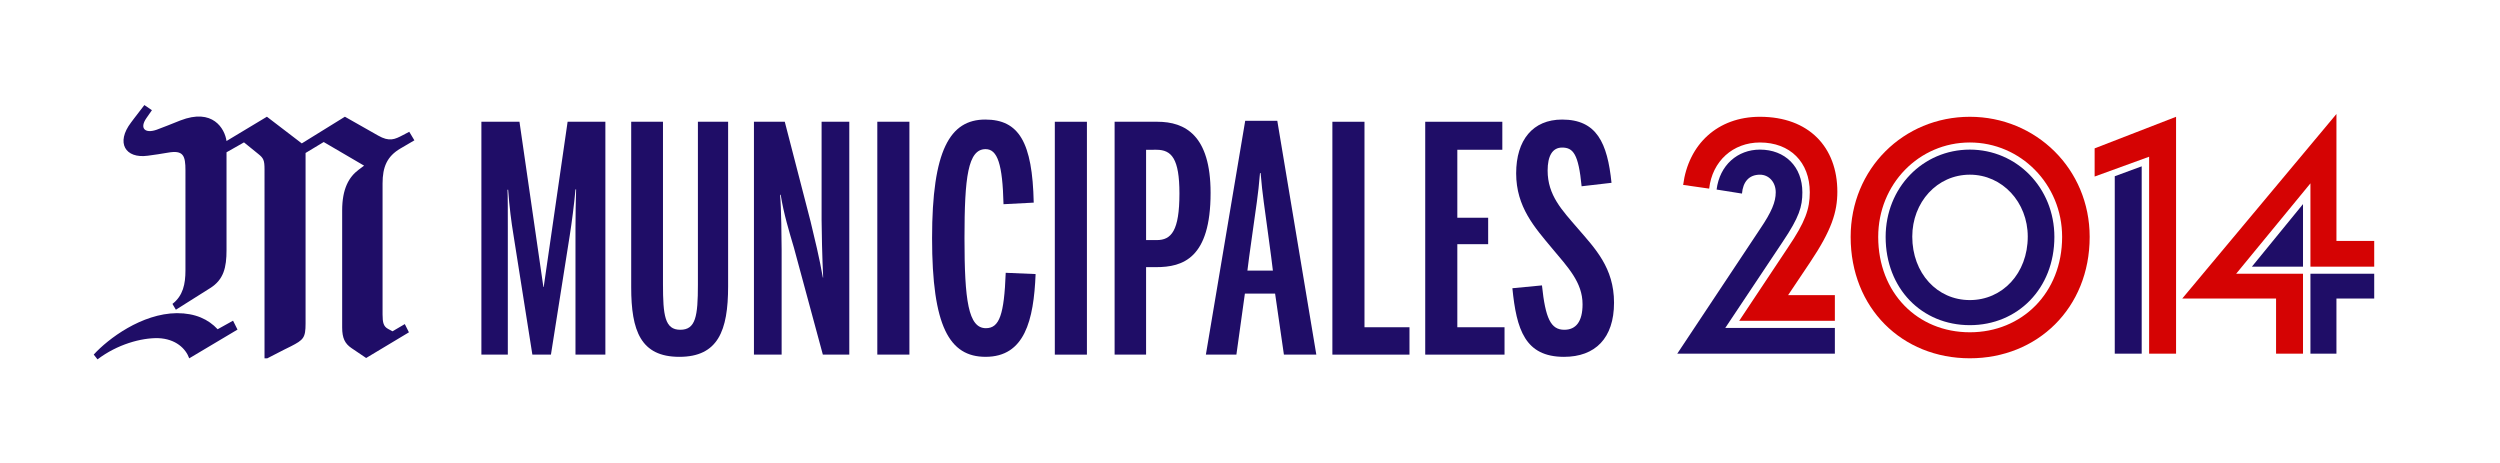 <?xml version="1.0" encoding="utf-8"?>
<!-- Generator: Adobe Illustrator 17.0.0, SVG Export Plug-In . SVG Version: 6.00 Build 0)  -->
<!DOCTYPE svg PUBLIC "-//W3C//DTD SVG 1.1//EN" "http://www.w3.org/Graphics/SVG/1.1/DTD/svg11.dtd">
<svg version="1.1" id="Calque_1" xmlns="http://www.w3.org/2000/svg" xmlns:xlink="http://www.w3.org/1999/xlink" x="0px" y="0px"
	 width="421px" height="78px" viewBox="0 0 421 78" enable-background="new 0 0 421 78" xml:space="preserve">
<path fill="#1F0D67" d="M67.425,25.011c-2.252,1.325-3.001,3.114-3.001,5.881v22.071c0,1.387,0.174,2.017,0.923,2.423l0.75,0.405
	l2.073-1.215l0.694,1.387l-7.205,4.324l-2.477-1.674c-1.098-0.749-1.561-1.672-1.561-3.459v-19.71c0-3.687,1.156-5.649,2.77-6.857
	l0.923-0.691l-6.801-3.979l-3.054,1.843v28.704c0,2.42-0.345,2.767-2.481,3.861c0,0-1.669,0.808-3.97,2.018h-0.462V28.529
	c0-1.555-0.176-1.903-1.04-2.594l-2.418-1.959l-2.941,1.669v16.486c0,2.88-0.46,4.955-2.766,6.394l-5.762,3.632l-0.58-0.978
	c1.789-1.386,2.191-3.347,2.191-5.652V28.701c0-2.479-0.342-3.458-2.939-2.996c-0.979,0.17-2.477,0.403-3.4,0.517
	c-3.805,0.52-5.42-2.189-2.826-5.589c0,0,0.636-0.865,2.248-2.942l1.271,0.867l-0.925,1.326c-1.209,1.732-0.23,2.653,1.731,1.959
	c0.921-0.346,2.707-1.035,3.975-1.557c5.473-2.131,7.492,1.385,7.78,3.461l6.803-4.092l5.873,4.494l7.261-4.494l5.592,3.171
	c1.901,1.092,2.824,0.632,4.15-0.061l1.095-0.575l0.863,1.441L67.425,25.011z M31.866,60.343c-0.576-1.616-2.246-3.286-5.245-3.401
	c-2.826-0.058-6.86,1.039-10.2,3.575l-0.636-0.808c2.422-2.653,8.07-6.916,14.005-6.975c3.115,0,5.304,1.039,6.86,2.71l2.595-1.442
	l0.75,1.5L31.866,60.343z"/>
<path fill="#1F0D67" d="M81.067,20.504h6.412l4.027,27.822h0.053l4.027-27.822h6.359V59.72h-5.034V38.416
	c0-2.491,0.053-4.61,0.106-6.518h-0.106c-0.212,2.438-0.636,5.67-0.954,7.684l-3.18,20.138h-3.126l-3.18-20.138
	c-0.371-2.226-0.689-4.716-0.901-7.631h-0.106c0.053,1.007,0.053,4.133,0.053,6.465V59.72h-4.451L81.067,20.504L81.067,20.504z"/>
<path fill="#1F0D67" d="M106.294,48.379V20.504h5.352v27.345c0,5.299,0.318,7.684,2.915,7.684s2.967-2.279,2.967-7.578V20.504h5.087
	V48.22c0,7.472-1.696,11.871-8.214,11.871S106.294,55.692,106.294,48.379z"/>
<path fill="#1F0D67" d="M126.964,20.504h5.193l4.345,16.799c0.689,2.862,1.484,6.094,2.067,9.433h0.053
	c-0.159-3.286-0.265-7.949-0.265-9.698V20.504h4.664V59.72h-4.452l-4.875-18.018c-0.795-2.703-1.696-5.617-2.226-8.903h-0.106
	c0.212,2.067,0.265,7.949,0.265,9.274V59.72h-4.663V20.504z"/>
<path fill="#1F0D67" d="M147.739,20.504h5.406V59.72h-5.406V20.504z"/>
<path fill="#1F0D67" d="M156.961,40.112c0-14.838,3.021-19.979,8.956-19.979c5.67,0,7.949,3.815,8.161,13.99l-5.087,0.265
	c-0.159-6.73-1.007-9.274-3.021-9.274c-2.968,0-3.551,4.716-3.551,14.997c0,10.44,0.636,15.156,3.604,15.156
	c2.279,0,3.074-2.278,3.339-9.327l5.034,0.212c-0.318,7.843-1.855,13.938-8.426,13.938C159.875,60.091,156.961,54.95,156.961,40.112
	z"/>
<path fill="#1F0D67" d="M177.631,20.504h5.406V59.72h-5.406V20.504z"/>
<path fill="#1F0D67" d="M187.7,20.504h7.207c4.664,0,8.956,2.279,8.956,11.977c0,11.022-4.664,12.506-9.168,12.506H193V59.72h-5.3
	V20.504z M194.801,40.43c2.438,0,3.815-1.537,3.815-7.843c0-5.882-1.325-7.366-3.869-7.366H193V40.43H194.801z"/>
<path fill="#1F0D67" d="M209.692,20.345h5.405l6.571,39.375h-5.458l-1.484-10.281h-5.087l-1.431,10.281h-5.14L209.692,20.345z
	 M214.355,45.57c-0.158-1.59-1.377-10.281-1.537-11.553c-0.211-1.59-0.37-2.967-0.529-4.875h-0.105
	c-0.159,1.961-0.318,3.286-0.53,4.875c-0.159,1.272-1.431,9.963-1.59,11.553H214.355z"/>
<path fill="#1F0D67" d="M224.373,20.504h5.406v34.605h7.578v4.61h-12.984L224.373,20.504L224.373,20.504z"/>
<path fill="#1F0D67" d="M240.008,20.504h12.983v4.716h-7.578v11.447h5.193v4.452h-5.193v13.99h7.949v4.61h-13.354V20.504z"/>
<path fill="#1F0D67" d="M254.686,48.538l4.981-0.477c0.583,5.564,1.483,7.472,3.763,7.472c1.961,0,3.073-1.378,3.073-4.292
	c0-3.709-2.49-6.253-5.141-9.433c-2.914-3.498-6.041-6.942-6.041-12.612c0-5.617,2.809-9.062,7.737-9.062
	c5.829,0,7.631,3.921,8.32,10.652l-5.035,0.583c-0.529-5.458-1.431-6.519-3.285-6.519c-1.643,0-2.438,1.431-2.438,3.869
	c0,4.187,2.438,6.677,5.034,9.698c2.968,3.445,6.147,6.677,6.147,12.56c0,5.988-3.18,9.115-8.426,9.115
	C256.806,60.091,255.374,55.48,254.686,48.538z"/>
<path fill="#D50303" d="M287.823,31.764c0.521-4.64,4.015-7.769,8.551-7.769c5.057,0,8.394,3.285,8.394,8.394
	c0,2.763-0.73,4.953-3.702,9.333l-8.186,12.305h16.111V49.7h-7.873l3.702-5.527c3.598-5.37,4.588-8.446,4.588-11.888
	c0-7.508-4.797-12.618-13.035-12.618c-7.143,0-12.044,4.64-12.931,11.471L287.823,31.764z"/>
<path fill="#D50303" d="M316.291,39.897c0-8.916,6.882-15.902,15.433-15.902c8.499,0,15.538,6.987,15.538,15.902
	c0,9.437-6.778,16.059-15.538,16.059C322.912,55.956,316.291,49.335,316.291,39.897z M311.65,39.897
	c0,11.992,8.655,20.439,20.073,20.439c11.366,0,20.178-8.447,20.178-20.439c0-11.471-9.072-20.23-20.178-20.23
	C320.566,19.667,311.65,28.427,311.65,39.897z"/>
<polygon fill="#D50303" points="361.912,59.554 366.449,59.554 366.449,19.667 352.736,24.986 352.736,29.73 361.912,26.393 "/>
<polygon fill="#D50303" points="389.077,44.903 399.818,44.903 399.818,40.575 393.457,40.575 393.457,19.198 367.491,50.273 
	383.289,50.273 383.289,59.554 387.826,59.554 387.826,46.102 376.564,46.102 389.077,30.877 "/>
<path fill="#1F0D67" d="M308.991,59.554v-4.328h-18.457l9.698-14.547c2.763-4.119,3.285-5.892,3.285-8.29
	c0-4.328-2.92-7.195-7.143-7.195c-3.754,0-6.778,2.607-7.299,6.726l4.275,0.678c0.157-1.929,1.147-3.181,3.024-3.181
	c1.512,0,2.659,1.251,2.659,2.972c0,1.616-0.678,3.285-2.659,6.205l-13.921,20.96H308.991z"/>
<path fill="#1F0D67" d="M322.026,39.845c0-5.787,4.171-10.428,9.698-10.428c5.475,0,9.75,4.64,9.75,10.428
	c0,6.205-4.275,10.688-9.75,10.688C326.197,50.534,322.026,45.998,322.026,39.845z M317.542,39.897c0,8.707,6.1,14.86,14.182,14.86
	c8.03,0,14.234-6.152,14.234-14.86c0-8.29-6.361-14.703-14.234-14.703C323.799,25.194,317.542,31.607,317.542,39.897z"/>
<polygon fill="#1F0D67" points="356.125,59.554 360.661,59.554 360.661,28.01 356.125,29.678 "/>
<path fill="#1F0D67" d="M387.826,44.903V34.371l-8.603,10.532H387.826z M389.077,59.554h4.38v-9.281h6.361v-4.171h-10.741V59.554z"
	/>
</svg>
